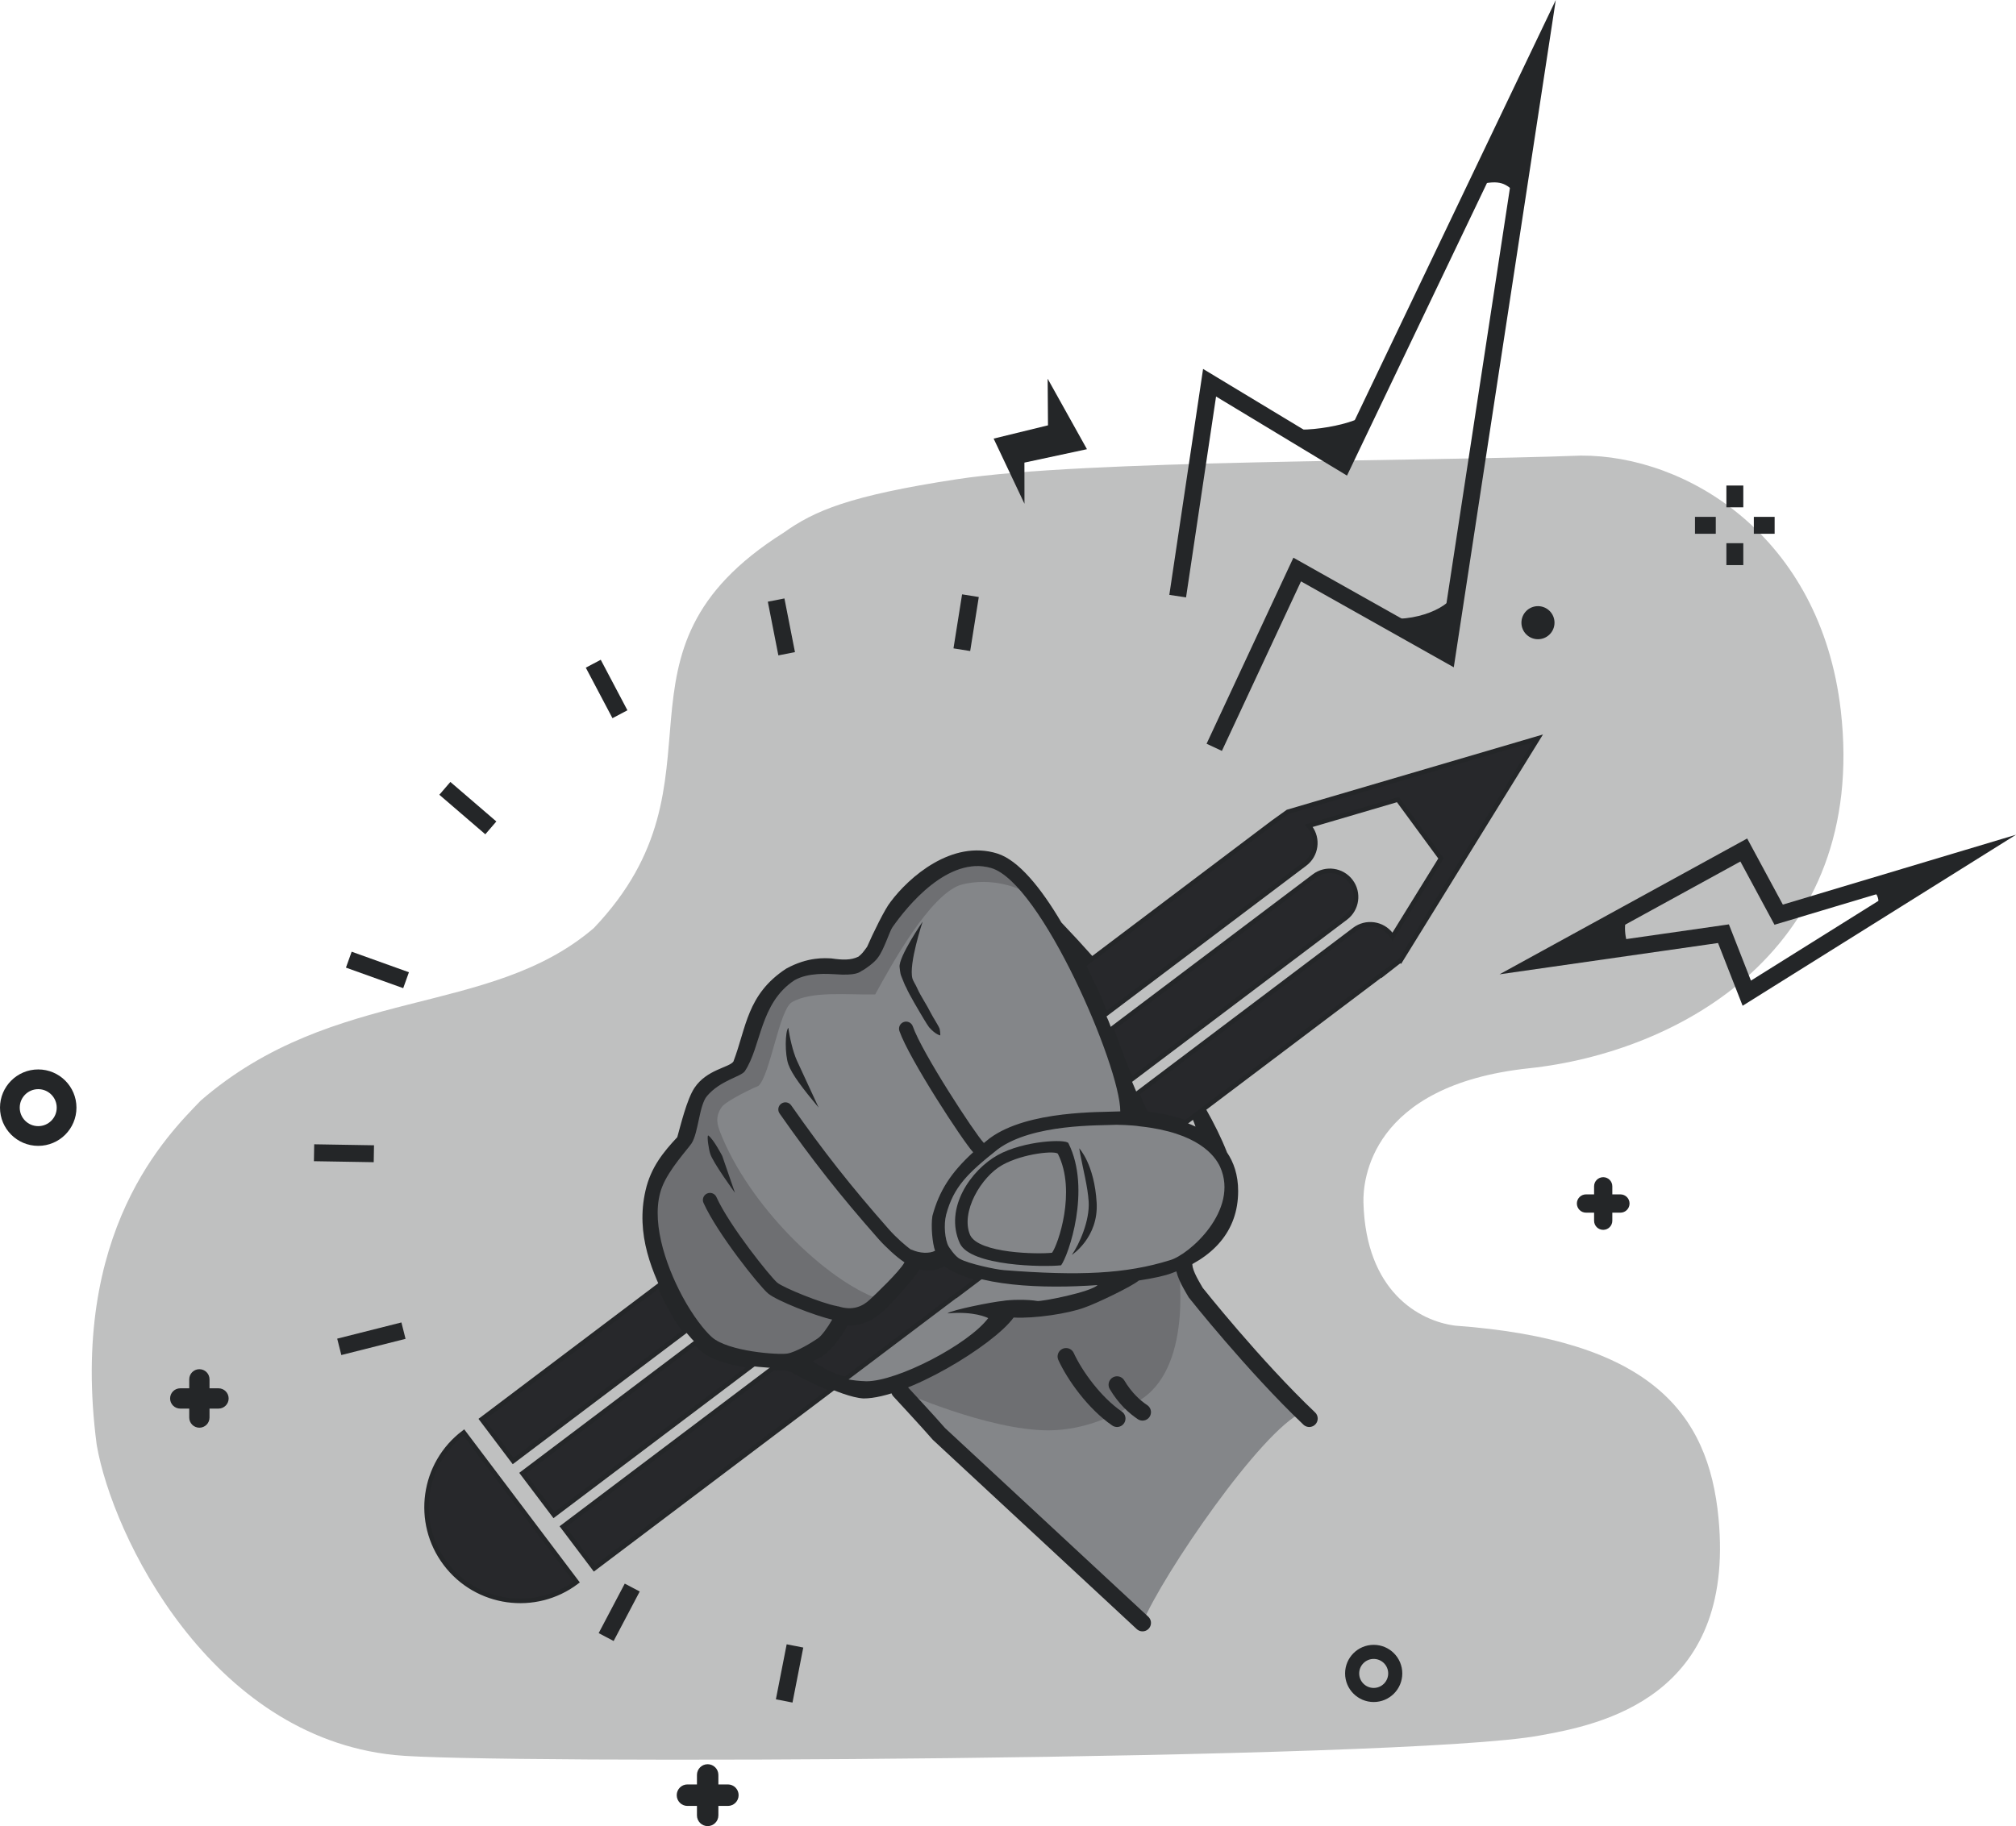 <?xml version="1.0" encoding="utf-8"?>
<!-- Generator: Adobe Illustrator 16.0.0, SVG Export Plug-In . SVG Version: 6.00 Build 0)  -->
<!DOCTYPE svg PUBLIC "-//W3C//DTD SVG 1.1//EN" "http://www.w3.org/Graphics/SVG/1.1/DTD/svg11.dtd">
<svg version="1.1" xmlns="http://www.w3.org/2000/svg" xmlns:xlink="http://www.w3.org/1999/xlink" x="0px" y="0px"
	 width="715.115px" height="647.932px" viewBox="0 0 715.115 647.932" enable-background="new 0 0 715.115 647.932"
	 xml:space="preserve">
<path opacity="0.35" fill="#484A4C" d="M560.765,161.653c-56.922,2.156-175.994,1.436-221.311,8.383
	c-38.283,5.868-50.578,11.177-61.529,19.001c-67.307,42.476-16.711,87.182-67.307,140.275
	c-37.146,31.854-91.915,20.119-139.42,61.195c-11.296,11.796-46.944,46.105-36.885,122.222
	c5.589,32.304,40.238,103.28,105.625,109.986c30.18,3.354,359.001,1.887,406.156-6.916c21.167-3.772,69.579-13.203,63.501-77.123
	c-3.569-37.534-24.311-63.292-93.471-68.321c-12.784-1.677-31.646-12.155-32.484-43.683c-0.209-7.663,2.305-41.614,58.681-47.621
	c53.217-5.672,120.296-42.195,110.655-126.863C645.853,190.154,598.21,161.459,560.765,161.653z"/>
<g>
	<path fill="#242628" d="M247.221,644.123c0,2.105,1.705,3.81,3.799,3.81l0,0c2.106,0,3.804-1.704,3.804-3.81v-14.347
		c0-2.096-1.698-3.805-3.804-3.805l0,0c-2.095,0-3.799,1.709-3.799,3.805V644.123z"/>
	<path fill="#242628" d="M243.841,633.144c-2.096,0-3.793,1.71-3.793,3.811l0,0c0,2.101,1.698,3.816,3.793,3.816h14.363
		c2.102,0,3.799-1.716,3.799-3.816l0,0c0-2.101-1.698-3.811-3.799-3.811H243.841z"/>
	<path fill="none" stroke="#242628" stroke-width="7" stroke-miterlimit="10" d="M13.561,382.952
		c5.553,0,10.059,4.506,10.059,10.061c0,5.558-4.506,10.059-10.059,10.059c-5.559,0-10.061-4.501-10.061-10.059
		C3.5,387.458,8.002,382.952,13.561,382.952z"/>
	<path fill="#242628" d="M67.125,502.973c0,1.987,1.611,3.598,3.603,3.598l0,0c1.989,0,3.592-1.61,3.592-3.598v-13.557
		c0-1.994-1.603-3.603-3.592-3.603l0,0c-1.992,0-3.603,1.608-3.603,3.603V502.973z"/>
	<path fill="#242628" d="M63.936,492.592c-1.987,0-3.598,1.609-3.598,3.603l0,0c0,1.98,1.61,3.598,3.598,3.598h13.578
		c1.982,0,3.591-1.617,3.591-3.598l0,0c0-1.993-1.608-3.603-3.591-3.603H63.936z"/>
	<path fill="#242628" d="M565.455,433.136c0,1.784,1.443,3.232,3.238,3.232l0,0c1.788,0,3.227-1.448,3.227-3.232v-12.22
		c0-1.779-1.439-3.231-3.227-3.231l0,0c-1.794,0-3.238,1.452-3.238,3.231V433.136z"/>
	<path fill="#242628" d="M562.584,423.785c-1.791,0-3.238,1.452-3.238,3.236l0,0c0,1.795,1.447,3.248,3.238,3.248h12.224
		c1.778,0,3.226-1.453,3.226-3.248l0,0c0-1.784-1.448-3.236-3.226-3.236H562.584z"/>
	
		<line fill="none" stroke="#242628" stroke-width="6" stroke-miterlimit="10" x1="608.619" y1="186.392" x2="601.243" y2="186.392"/>
	
		<line fill="none" stroke="#242628" stroke-width="6" stroke-miterlimit="10" x1="629.498" y1="186.392" x2="622.122" y2="186.392"/>
	
		<line fill="none" stroke="#242628" stroke-width="6" stroke-miterlimit="10" x1="615.384" y1="180.007" x2="615.384" y2="172.276"/>
	
		<line fill="none" stroke="#242628" stroke-width="6" stroke-miterlimit="10" x1="615.384" y1="200.506" x2="615.384" y2="192.732"/>
	<circle fill="#242628" cx="545.547" cy="220.94" r="5.868"/>
	<circle fill="none" stroke="#242628" stroke-width="5" stroke-miterlimit="10" cx="487.276" cy="593.76" r="7.645"/>
</g>
<g>
	
		<line fill="none" stroke="#242628" stroke-width="6" stroke-miterlimit="10" x1="344.233" y1="211.356" x2="341.182" y2="230.523"/>
	
		<line fill="none" stroke="#242628" stroke-width="6" stroke-miterlimit="10" x1="275.307" y1="212.913" x2="279.046" y2="231.962"/>
	
		<line fill="none" stroke="#242628" stroke-width="6" stroke-miterlimit="10" x1="210.445" y1="235.497" x2="219.906" y2="253.422"/>
	
		<line fill="none" stroke="#242628" stroke-width="6" stroke-miterlimit="10" x1="157.799" y1="279.719" x2="174.106" y2="293.743"/>
	
		<line fill="none" stroke="#242628" stroke-width="6" stroke-miterlimit="10" x1="123.727" y1="340.504" x2="144.041" y2="347.794"/>
	
		<line fill="none" stroke="#242628" stroke-width="6" stroke-miterlimit="10" x1="111.402" y1="409.012" x2="132.617" y2="409.366"/>
	
		<line fill="none" stroke="#242628" stroke-width="6" stroke-miterlimit="10" x1="224.268" y1="563.291" x2="215.014" y2="580.855"/>
	
		<line fill="none" stroke="#242628" stroke-width="6" stroke-miterlimit="10" x1="281.992" y1="584.002" x2="278.168" y2="603.519"/>
	
		<line fill="none" stroke="#242628" stroke-width="6" stroke-miterlimit="10" x1="120.345" y1="477.882" x2="143.123" y2="472.133"/>
</g>
<g id="light1">
	<polyline fill="none" stroke="#242628" stroke-width="6" stroke-miterlimit="10" points="417.748,211.519 429.058,135.797 
		476.529,164.469 545.845,19.542 513.375,232.028 460.142,202.082 430.715,265.165 	"/>
	<path fill="#242628" d="M545.845,19.542l-22.026,46.054c8.705-1.941,10.034-0.634,14.471,3.385L545.845,19.542z"/>
	<path fill="#242628" d="M476.529,164.469c0,0,11.098-23.207,8.884-18.579c-2.213,4.628-25.47,8.562-30.642,5.438
		C449.599,148.204,476.529,164.469,476.529,164.469z"/>
	<path fill="#242628" d="M516.961,208.568c0.85-5.572-3.586,23.46-3.586,23.46l-22.278-12.532
		C505.259,220.569,516.108,214.14,516.961,208.568z"/>
</g>
<g id="light2">
	<polygon fill="none" stroke="#242628" stroke-width="6" stroke-miterlimit="10" points="618.553,301.592 547.815,340.396 
		611.349,331.292 619.616,352.398 694.656,305.441 630.929,324.54 	"/>
	<path fill="#242628" d="M696.051,305.412l-33.54,9.664c4.433,1.773,4.039,4.795,3.606,8.224L696.051,305.412z"/>
	<path fill="#242628" d="M547.815,340.396l29.643-16.262c-2.479,5.54,0.252,11.979,0.252,11.979L547.815,340.396z"/>
</g>
<polygon fill="#242628" points="371.622,134.364 385.564,159.38 363.382,164.139 363.4,178.747 352.46,155.623 371.743,150.914 "/>
<path fill="#848689" d="M400.753,439.188l-86.049,46.525l16.56,20.119l46.887,44.814c0,0,17.093,15.753,27.123,25.184
	c7.047-17.001,42.095-68.321,56.791-74.778c-6.522-2.974-40.816-47.729-40.816-47.729l-3.38-5.494L400.753,439.188z"/>
<path fill="#6E6F72" d="M417.868,447.83c0,0,5.723,35.779-12.594,48.362c-7.075,4.86-19.38,11.317-33.352,11.317
	c-21.676,0-52.833-14.082-52.833-14.082l29.336-35.378L417.868,447.83z"/>
<path fill="#848689" d="M369.201,461.642c-3.985,0.319-10.104-0.506-12.859,0c-3.414,0.292-17.054,3.105-18.979,4.104
	c10.98-2.162,13.265,2.001,13.748,2.217c-7.265,9.663-33.419,23.323-44.965,23.303c-10.83-0.344-15.31-3.593-21.583-7.495
	c2.285-0.979,4.216-1.998,5.086-2.612c2.015-1.426,6.92-6.275,8.936-11.452c6.43,0.927,11.712-3.547,13.629-5.215
	c1.505-1.396,7.15-7.561,10.346-11.459c0.743-0.959,2.133-2.762,2.942-4.032c4.771,1.308,7.273-0.017,9.468-1.171
	c11.355,8.461,36.418,9.394,56.461,7.93C389.175,458.303,370.821,461.512,369.201,461.642z"/>
<path fill="#848689" d="M338.74,448.091c-1.959-0.872-4.32-4.696-4.32-4.696c-1.335-2.423-1.854-7.872-0.893-11.685
	c2.777-10.315,7.914-15.278,19.066-24.146c12.892-9.495,37.586-8.704,43.833-9.023c0,0,5.559,0.069,8.628,0.576
	c21.354,2.315,27.581,10.763,29.529,14.923c7.206,16-11.467,32.567-18.541,34.487c-16.273,5.08-33.493,5.809-61.105,3.658
	C351.601,451.94,341.72,449.759,338.74,448.091"/>
<path fill="#848689" d="M375.275,409.428c6.634,13.245,0,32.275-2.096,35.069c-4.89,0.559-25.987,0.279-29.061-6.287
	c-3.493-8.104,3.912-20.679,11.457-24.87C363.12,409.149,374.655,408.19,375.275,409.428z"/>
<path fill="#848689" d="M289.114,475.666c-2.133,1.48-7.891,4.969-11.09,5.498c-3.2,0.527-21.395-0.68-27.3-5.921
	c-2.637-2.342-6.848-7.626-10.591-14.553c-6.399-11.838-11.696-28.013-7.323-39.147c2.504-6.377,9.097-13.346,10.663-15.646
	c2.489-3.945,2.702-13.602,5.545-16.913c4.872-5.677,12.157-6.837,13.649-8.881c6.043-9.02,5.332-24.313,17.915-32.56
	c4.959-2.854,12.282-2.272,14.449-2.167c8.051,0.635,9.146-0.817,9.864-1.215c1.213-0.582,4.55-2.926,5.758-4.652
	c2.348-3.03,4.169-9.354,5.332-10.994c5.363-7.566,20.042-25.583,35.612-21.143c17.964,5.123,46.623,71.039,46.6,87.108
	c-6.717,0.342-33.271-0.502-47.133,9.62c-0.444,0.349-5.55,6.273-9.618,10.965c-1.819,2.098-6.156,11.688-8.686,17.325
	c-0.468,1.044,1.17,9.697,1.6,12.077c0.44,2.444-9.076,5.656-13.635,9.136c-0.809,0.617-7.102,7.933-9.845,11.139
	c-0.523,0.611-4.886,2.704-7.679,4.006c-0.919,0.428-4.62,1.941-6.899,2.868c-0.727,0.295-3.351,3.904-4.979,6.217
	C290.541,478.947,289.114,475.666,289.114,475.666"/>
<path fill="#6E6F72" d="M362.701,315.958c0,0-4.658-7.909-14.275-8.565c-9.617-0.655-23.658,4.374-27.64,15.552
	c-4.926,4.854-8.593,12.19-13.413,19.84c-5.449,5.134-10.757-3.179-24.869,3.073s-19.054,32.974-19.054,32.974
	s-10.74,3.144-14.479,9.221c-3.738,6.078-4.786,10.165-6.147,16.822c-4.192,3.297-10.864,12.718-11.615,22.154
	c-0.75,9.436,0.507,27.878,16.645,47.089c3.143,3.108,3.152,2.452,8.013,3.933c4.861,1.479,19.616,6.476,25.239,4.45
	c5.623-2.025,16.224-12.017,15.849-15.928c4.026-0.14,8.532-0.454,14.889-5.588c-18.723-6.497-46.282-33.218-56.446-59.415
	c-0.797-2.232-1.886-5.029,0.469-8.558c0.894-1.711,7.882-5.441,13.224-7.755c4.192-4.189,7.265-26.65,11.736-29.619
	c7.055-4.156,19.944-2.585,29.62-2.794c6.124-11.203,19.316-35.032,30.179-38.841C352.431,310.718,362.701,315.958,362.701,315.958z
	"/>
<g id="hand-bd">
	<path fill="#242628" d="M251.207,402.861c-0.524,0.244,0.21,4.959,0.699,6.428c0.873,3.073,8.802,13.937,8.802,13.937
		l-4.506-13.063C256.202,410.162,253.059,404.083,251.207,402.861z"/>
	<path fill="#242628" d="M279.64,364.65c-1.188,1.396-1.257,9.431,0,12.993s5.1,8.572,10.757,15.368
		c-2.444-5.297-6.217-13.482-7.684-16.626C281.247,373.242,279.989,367.583,279.64,364.65z"/>
	<path fill="#242628" d="M327.282,326.995c0,0-8.664,12.645-8.173,16.208c0.291,2.404,0.292,2.403,0.804,3.667
		c0.619,1.533,1.094,2.777,1.536,3.528c1.014,2.41,4.876,8.871,4.876,8.871s2.626,4.477,3.229,5.205
		c2.34,2.687,3.989,2.899,3.989,2.899s0.02-1.232-0.253-2.379c-0.474-1.229-2.398-4.119-3.142-5.62
		c-1.422-2.871-3.625-6.055-4.75-8.627c-0.621-1.422-1.496-2.645-1.747-3.563C322.252,342.084,327.282,326.995,327.282,326.995z"/>
	<path fill="#242628" d="M382.82,407.437c0,0,5.379,5.624,6.182,19.281c0.728,12.372-8.802,18.547-8.802,18.547
		c2.655-3.807,6.392-12.155,5.973-18.914c-0.327-5.26-1.936-11.239-2.97-16.749C383.105,409.083,383.029,408.519,382.82,407.437z"/>
	<path fill="#242628" d="M378.984,405.613c8.197,16.365,0,39.879-2.589,43.332c-6.042,0.689-32.11,0.345-35.909-7.769
		c-5.729-12.606,4.09-26.149,13.412-31.329C363.22,404.668,378.218,404.083,378.984,405.613z M355.575,413.34
		c-7.545,4.191-14.95,16.766-11.457,24.87c3.074,6.566,24.171,6.846,29.061,6.287c2.096-2.794,8.729-21.824,2.096-35.069
		C374.655,408.19,363.12,409.149,355.575,413.34z"/>
	<path fill="#242628" d="M435.191,408.812c0.008,0.002,0.016,0.005,0.024,0.008c-1.917-4.898-4.529-10.204-7.699-15.781
		l-4.694,3.543c0.543,1.202,0.969,2.267,1.248,3.153c0.001,0,0,0,0.001,0c-7.538-3.589-15.486-4.342-17.569-4.684
		c-0.707-1.441-5.716-12.595-9.215-21.765c-1.09-3.224-2.468-6.986-4.077-11.062l-8.844-19.695l3.625-2.737
		c-3.754-4.228-7.592-8.394-11.47-12.449c-7.182-12.179-15.18-22.127-22.752-24.499c-16.102-5.047-31.379,8.437-37.876,17.168
		c-1.957,2.376-6.286,11.247-8.312,15.928c-1.408,1.912-1.746,2.445-3.073,3.493c-2.725,1.326-5.729,1.187-9.571,0.628
		c-2.258-0.111-8.313-0.628-16.066,3.632c-13.973,9.152-14.112,20.958-18.721,32.974c-1.555,2.147-9.514,2.829-13.832,9.362
		c-2.724,4.122-4.96,13.553-6.076,17.464c-4.963,5.31-9.362,10.689-11.248,18.86c-3.627,15.723,2.305,29.201,8.666,41.587
		c3.772,7.346,8.748,12.471,11.557,14.858c7.335,6.234,25.358,6.652,27.911,6.652c2.406-0.266,4.259,0.893,4.259,0.893
		s16.766,9.431,24.939,9.85c15.089,0,46.106-18.861,53.232-28.712c7.335,0.42,19.49-1.396,25.184-3.562
		c3.947-1.326,16.801-7.474,19.224-9.575c-0.001,0-0.002,0-0.002,0c5.347-0.815,9.47-1.745,11.572-2.573
		c14.719-5.176,23.663-14.887,23.663-29.146C439.198,416.892,437.63,412.384,435.191,408.812z M279.29,480.264
		c-3.144,0.524-21.023-0.672-26.826-5.868c-2.592-2.32-6.729-7.559-10.409-14.425c-6.288-11.735-11.493-27.768-7.196-38.807
		c2.461-6.322,8.939-13.229,10.479-15.509c2.445-3.911,2.655-13.482,5.449-16.766c4.788-5.627,11.946-6.777,13.413-8.803
		c5.938-8.941,5.24-24.101,17.604-32.274c4.873-2.829,12.068-2.253,14.199-2.148c7.912,0.629,8.987-0.811,9.693-1.205
		c1.191-0.576,4.471-2.898,5.658-4.61c2.307-3.004,4.097-9.271,5.24-10.897c5.271-7.501,19.7-25.358,34.999-20.958
		c17.651,5.077,45.814,70.417,45.792,86.345c-6.601,0.339-32.694-0.497-46.316,9.536c-0.714,0.568-1.403,1.127-2.073,1.682
		c-0.033-0.04-0.059-0.084-0.095-0.121c-3.082-3.225-21.854-31.9-25.111-41.263c-0.457-1.312-1.889-2.006-3.202-1.55
		c-1.312,0.457-2.006,1.891-1.55,3.201c3.42,9.833,22.513,39.104,26.166,43.019c-7.877,7.189-12.067,13.688-14.464,22.591
		c-0.574,3.673-0.007,9.664,0.943,12.365c-1.991,1.048-5.449,0.943-8.383-0.419c-0.016,0.025-0.031,0.051-0.046,0.076
		c-1.928-1.316-5.363-4.336-7.97-7.293c-13.416-15.221-23.127-27.548-34.634-43.966c-0.796-1.137-2.366-1.413-3.502-0.615
		c-1.138,0.797-1.413,2.366-0.616,3.502c11.622,16.584,21.429,29.033,34.979,44.404c2.686,3.048,6.606,6.604,9.12,8.272
		c0.069,0.045,0.142,0.081,0.213,0.119c-0.021,0.038-0.039,0.071-0.06,0.11c-1.677,3.144-10.43,11.451-12.298,13.184
		c-2.507,2.347-6.04,4.002-11.174,2.325c-0.004,0.016-0.011,0.034-0.015,0.05c-0.146-0.056-0.296-0.102-0.454-0.13
		c-5.353-0.966-19.008-6.509-21.169-8.337c-2.341-1.98-16.9-20.037-21.547-30.341c-0.572-1.267-2.06-1.829-3.326-1.258
		c-1.267,0.57-1.83,2.06-1.258,3.326c4.902,10.871,19.748,29.461,22.883,32.112c3.083,2.609,16.736,7.961,22.763,9.291
		c-1.611,2.826-3.706,5.696-5.002,6.603C288.092,476.283,282.434,479.741,279.29,480.264z M367.94,461.612
		c-3.632-0.628-9.71-0.487-12.365,0c-3.283,0.281-17.953,3.146-19.491,4.401c9.571-0.837,13.995,1.47,14.461,1.677
		c-6.986,9.292-32.136,22.426-43.239,22.407c-10.413-0.331-14.72-3.455-20.753-7.207c2.198-0.941,4.055-1.922,4.892-2.513
		c1.938-1.37,6.654-6.033,8.592-11.011c6.183,0.891,11.261-3.411,13.104-5.015c1.448-1.341,6.876-7.27,9.949-11.019
		c0.714-0.921,2.052-2.655,2.829-3.877c4.59,1.258,6.996-0.016,9.106-1.126c10.918,8.136,35.017,9.033,54.289,7.626
		C387.146,458.402,369.478,461.893,367.94,461.612z M414.954,447.152c-15.646,4.886-32.204,5.586-58.755,3.52
		c-3.208-0.238-12.708-2.334-15.574-3.938c-1.884-0.839-4.154-4.516-4.154-4.516c-1.283-2.33-1.782-7.569-0.858-11.235
		c2.67-9.918,7.609-14.688,18.333-23.215c12.396-9.131,36.14-8.369,42.147-8.677c0,0,5.345,0.067,8.296,0.555
		c20.533,2.226,26.52,10.348,28.393,14.348C439.711,429.375,421.756,445.307,414.954,447.152z"/>
</g>
<g id="twist">
	<path fill="none" stroke="#242628" stroke-width="6" stroke-linecap="round" stroke-miterlimit="10" d="M464.414,503.318
		c-19.56-18.582-40.244-44.644-40.244-44.644c-0.98-1.761-3.982-6.357-4.17-9.494"/>
	<path fill="none" stroke="#242628" stroke-width="6" stroke-linecap="round" stroke-miterlimit="10" d="M319.089,493.427
		c0,0,10.93,11.801,13.975,15.357l72.209,67.046"/>
	<path fill="none" stroke="#242628" stroke-width="6" stroke-linecap="round" stroke-miterlimit="10" d="M378.151,481.311
		c3.066,6.718,10.118,16.558,18.082,22.007"/>
	<path fill="none" stroke="#242628" stroke-width="6" stroke-linecap="round" stroke-miterlimit="10" d="M396.232,491.332
		c2.897,4.86,6.253,7.858,9.042,9.721"/>
</g>
<path id="pencil" fill="#27282B" stroke="#242628" stroke-width="1.6" stroke-miterlimit="10" d="M164.517,508.274l40.039,53.047
	c-14.648,11.057-35.487,8.144-46.542-6.505C146.957,540.168,149.869,519.329,164.517,508.274z M249.216,478.797
	c-0.722-0.613-1.588-1.41-2.538-2.377l-61.371,46.322l11.181,14.812l70.048-52.87C260.415,483.871,253.222,482.203,249.216,478.797z
	 M479.155,312.675c-3.088-4.092-8.906-4.904-12.997-1.816l-41.086,31.011l-0.855,0.646l-29.897,22.564
	c1.138,2.98,2.137,5.752,2.968,8.207c1.22,3.195,2.623,6.633,3.963,9.815l34.148-25.772l0.855-0.646l41.086-31.012
	C481.43,322.585,482.243,316.765,479.155,312.675z M456.807,288.044l-5.107,3.661L411.298,322.2l-1.539,1.162l-25.395,19.167
	c1.901,3.841,3.584,7.251,3.82,7.781c1.458,3.268,2.814,6.473,4.053,9.532l28.705-21.665l1.538-1.16l40.403-30.495
	c4.092-3.088,4.904-8.907,1.816-12.999c-0.14-0.185-0.291-0.355-0.441-0.526l31.586-9.285l15.307,20.857l-17.186,27.802
	c-0.155-0.25-0.319-0.497-0.5-0.736c-3.088-4.091-8.906-4.904-12.997-1.816l-41.942,31.657c-0.057,0.042-0.108,0.09-0.165,0.137
	l-0.007-0.01l-35.016,26.428c1.584,3.645,2.824,6.372,3.149,7.036c1.762,0.289,7.721,0.874,14.078,3.219l28.971-21.866l-0.007-0.008
	c0.06-0.043,0.122-0.078,0.178-0.122l41.327-31.191l-0.016,0.127l5.629-4.395l0.106,0.065l48.793-78.936L456.807,288.044z
	 M237.659,463.939c-1.324-2.577-2.627-5.203-3.831-7.885l-62.978,47.533l11.184,14.816l61.042-46.072
	C241.229,469.997,239.327,467.186,237.659,463.939z M281.386,486.342c0,0-1.853-1.159-4.259-0.893c-0.477,0-1.495-0.015-2.882-0.079
	l-74.63,56.329l11.183,14.815l84.208-63.557C288.039,490.083,281.386,486.342,281.386,486.342z M320.89,473.422l-0.007-0.009
	c0.058-0.042,0.121-0.076,0.178-0.119l18.34-13.843l0.045,0.06l7.768-5.863c-4.859-1.257-9.064-2.99-12.188-5.317
	c-2.11,1.11-4.516,2.384-9.106,1.126c-0.777,1.222-2.115,2.956-2.829,3.877c-3.073,3.748-8.501,9.677-9.949,11.018
	c-1.843,1.604-6.921,5.906-13.104,5.016c-1.938,4.978-6.654,9.641-8.592,11.011c-0.837,0.591-2.693,1.57-4.892,2.512
	c4.373,2.72,7.851,5.104,13.394,6.34L320.89,473.422z"/>
</svg>
